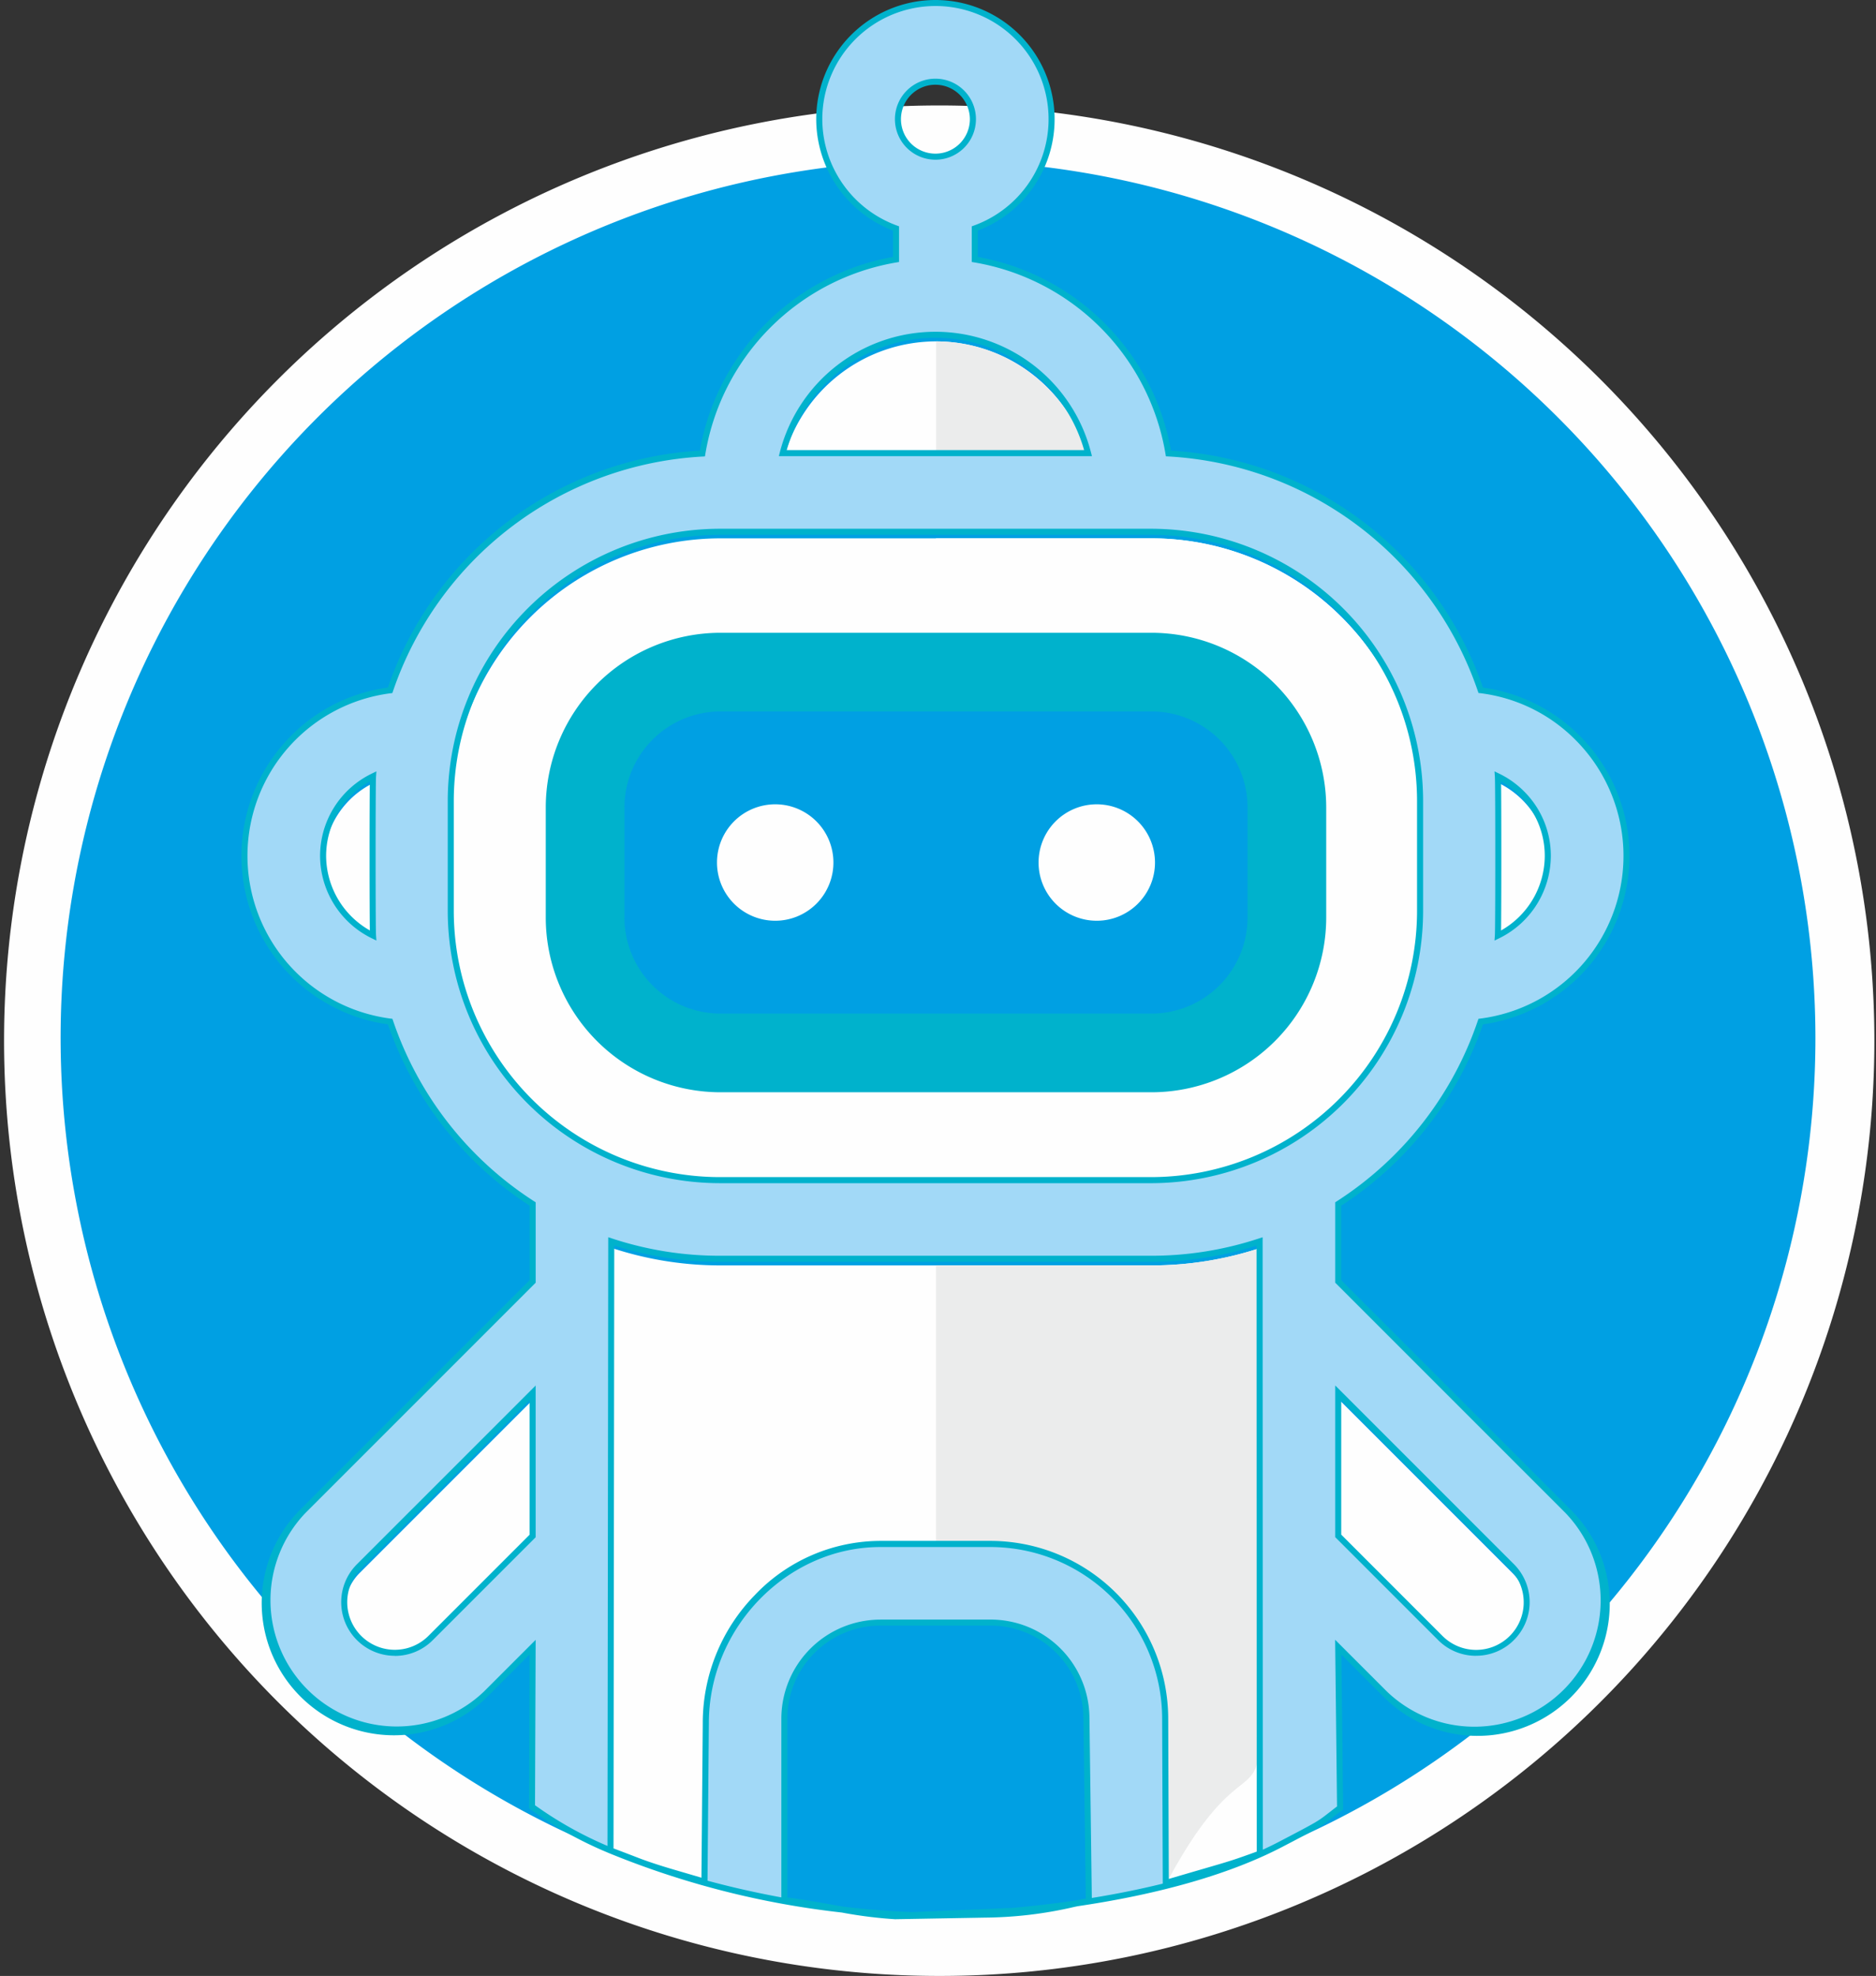 <svg xmlns="http://www.w3.org/2000/svg" width="191.859" height="202.06" viewBox="0 0 191.859 202.06">
  <rect x="0" y="0" width="191.859" height="202.06" fill="#333333" stroke="none"/>
  <g id="splashLogo" transform="translate(4.236 8.326)">
    <g id="Layer_1" data-name="Layer 1" transform="translate(-4.236 -8.326)">
      <g id="popPROVIDER" transform="translate(0 0)">
        <g id="Group_5636" data-name="Group 5636" transform="translate(0 10.2)">
          <path id="Path_29399" data-name="Path 29399" d="M104.644,50.68A92.831,92.831,0,1,1,11.81,143.511,92.83,92.83,0,0,1,104.644,50.68Z" transform="translate(-8.711 -47.581)" fill="#00a0e3" fill-rule="evenodd"/>
          <path id="Path_29400" data-name="Path 29400" d="M95.933,230.73a95.638,95.638,0,1,1,37.339-7.539,95.349,95.349,0,0,1-37.339,7.539Zm0-185.662A89.732,89.732,0,1,0,185.664,134.8,89.835,89.835,0,0,0,95.933,45.068Z" transform="translate(0 -38.87)" fill="#fefefe"/>
        </g>
        <path id="Path_29401" data-name="Path 29401" d="M258.617,247.619a14.855,14.855,0,0,1-14.839,14.837H207.153a14.852,14.852,0,0,1-14.837-14.837v-9.355a14.855,14.855,0,0,1,14.837-14.839h36.625a14.857,14.857,0,0,1,14.839,14.839v9.355ZM247.512,209.79H203.422A27.553,27.553,0,0,0,175.9,237.309v11.263a27.552,27.552,0,0,0,27.519,27.519h44.093a27.551,27.551,0,0,0,27.519-27.519V237.309A27.55,27.55,0,0,0,247.512,209.79Z" transform="translate(-129.742 -154.739)" fill="#fefefe" fill-rule="evenodd"/>
        <path id="Path_29402" data-name="Path 29402" d="M586.456,306.85A9.04,9.04,0,0,1,584,321.377c.058-.829.055-15.448,0-16.277A9.084,9.084,0,0,1,586.456,306.85Z" transform="translate(-430.751 -225.038)" fill="#fefefe" fill-rule="evenodd"/>
        <path id="Path_29403" data-name="Path 29403" d="M320.911,133.03a16.144,16.144,0,0,1,15.608,12.095H305.3A16.149,16.149,0,0,1,320.911,133.03Z" transform="translate(-225.186 -98.121)" fill="#fefefe" fill-rule="evenodd"/>
        <path id="Path_29404" data-name="Path 29404" d="M126.13,313.24a9.061,9.061,0,0,1,5.1-8.14c-.058.829-.058,15.448,0,16.275A9.047,9.047,0,0,1,126.13,313.24Z" transform="translate(-93.032 -225.038)" fill="#fefefe" fill-rule="evenodd"/>
        <path id="Path_29405" data-name="Path 29405" d="M143.213,570.4a5.174,5.174,0,1,1-7.316-7.319l17.747-17.747v14.637L143.213,570.4Z" transform="translate(-99.117 -402.229)" fill="#fefefe" fill-rule="evenodd"/>
        <path id="Path_29406" data-name="Path 29406" d="M294.752,551.578l-.031-16.443a17.883,17.883,0,0,0-17.865-17.862H265.6a17.883,17.883,0,0,0-17.865,17.862l-.181,16.01c-6.122-1.771-4.343-.52-9.609-2.818l.136-61.987a35.408,35.408,0,0,0,11.1,1.779h44.093a35.428,35.428,0,0,0,11.105-1.779l-.039,61.942c-6.064,2.149-1.74.882-9.586,3.3Z" transform="translate(-175.502 -358.719)" fill="#fefefe" fill-rule="evenodd"/>
        <path id="Path_29407" data-name="Path 29407" d="M539.53,570.388a5.172,5.172,0,0,1-7.319,0L521.78,559.96V545.32l17.75,17.75a5.173,5.173,0,0,1,0,7.319h0Z" transform="translate(-384.859 -402.221)" fill="#fefefe" fill-rule="evenodd"/>
        <path id="Path_29408" data-name="Path 29408" d="M364.783,133.03h0v12.095h15.613A16.149,16.149,0,0,0,364.783,133.03Z" transform="translate(-269.057 -98.121)" fill="#ebecec" fill-rule="evenodd"/>
        <path id="Path_29409" data-name="Path 29409" d="M370.411,517.273a17.883,17.883,0,0,1,17.865,17.862l.005,16.28c7.458-14.039,9.654-7.607,9.651-15.947V486.34a35.422,35.422,0,0,1-11.105,1.779H364.78v29.154h5.631Z" transform="translate(-269.057 -358.718)" fill="#ebecec" fill-rule="evenodd"/>
        <path id="Path_29410" data-name="Path 29410" d="M386.828,209.79H364.78v13.635h18.314a14.857,14.857,0,0,1,14.839,14.839v9.355a14.855,14.855,0,0,1-14.839,14.837H364.78v13.635h22.048a27.551,27.551,0,0,0,27.519-27.519V237.309a27.55,27.55,0,0,0-27.519-27.519Z" transform="translate(-269.057 -154.739)" fill="#fefefe" fill-rule="evenodd"/>
        <g id="Group_5637" data-name="Group 5637" transform="translate(24.688)">
          <path id="Path_29411" data-name="Path 29411" d="M224.869,168.368a5.173,5.173,0,0,1-7.319,0l-10.431-10.431V143.3l17.75,17.75a5.173,5.173,0,0,1,0,7.319Zm-36.9-46.814H143.875a27.553,27.553,0,0,1-27.519-27.522V82.772A27.553,27.553,0,0,1,143.875,55.25h44.093a27.553,27.553,0,0,1,27.519,27.522v11.26a27.553,27.553,0,0,1-27.519,27.522Zm11.124,68.881c-3.382,1.228-2.6.926-9.612,2.992l-.063-16.807a17.885,17.885,0,0,0-17.865-17.865H160.289c-9.848,0-17.847,8.447-17.847,18.3L142.3,193.3a69.123,69.123,0,0,1-9.61-3.194l.076-62.281a35.434,35.434,0,0,0,11.105,1.777h44.093a35.434,35.434,0,0,0,11.105-1.777l.018,62.612Zm-17.482,4.844c-2.695.425-3.48,1.089-10.6,1.383l-9.166.163c-3.582-.16-7.707-1.207-11.37-1.645v-18.56a9.83,9.83,0,0,1,9.817-9.819h11.263a9.774,9.774,0,0,1,9.812,9.759l.247,18.72ZM165.923,35.11A16.143,16.143,0,0,1,181.531,47.2H150.309A16.149,16.149,0,0,1,165.923,35.11Zm0-25.884a3.834,3.834,0,1,1-3.836,3.834A3.838,3.838,0,0,1,165.923,9.226Zm-41.2,148.712-10.431,10.431a5.175,5.175,0,1,1-7.319-7.319l17.75-17.75v14.637h0ZM108.4,96.538a9.041,9.041,0,0,1,0-16.275c-.058.827-.058,15.446,0,16.275ZM225.9,82.011a9.037,9.037,0,0,1-2.456,14.527c.058-.829.058-15.446,0-16.277A9.04,9.04,0,0,1,225.9,82.011Zm-18.781,49.908v-7.927a35.723,35.723,0,0,0,14.569-18.65,17.08,17.08,0,0,0,0-33.883,35.641,35.641,0,0,0-31.933-24.21A24.226,24.226,0,0,0,169.946,27.4V24.238a11.881,11.881,0,1,0-8.048,0V27.4a24.226,24.226,0,0,0-19.809,19.846,35.638,35.638,0,0,0-31.933,24.21,17.081,17.081,0,0,0,0,33.883,35.751,35.751,0,0,0,14.572,18.65v7.927l-23.439,23.439a13.222,13.222,0,1,0,18.7,18.7l4.742-4.739-.063,16.317c7.3,5.508,22.793,10.426,38.847,11.076l10.4-.436c12.087-1.118,21.232-3.613,27.372-6.825,4.7-2.461,3.766-1.984,6.022-3.692l-.186-16.44,4.742,4.739a13.222,13.222,0,1,0,18.7-18.7Z" transform="translate(-94.943 -0.87)" fill="#a2d9f7" fill-rule="evenodd"/>
          <path id="Path_29412" data-name="Path 29412" d="M160.985,196.263a45.046,45.046,0,0,1-5.516-.69,88.616,88.616,0,0,1-23.864-6.1l-.084-.037a39.047,39.047,0,0,1-7.909-4.432l-.123-.094.06-15.721L119.34,173.4a13.53,13.53,0,1,1-19.132-19.135l23.347-23.347v-7.631a36.126,36.126,0,0,1-14.493-18.537,17.392,17.392,0,0,1-9.89-29.519,17.183,17.183,0,0,1,9.89-4.925,35.951,35.951,0,0,1,31.9-24.226,24.464,24.464,0,0,1,19.762-19.809v-2.69a12.235,12.235,0,0,1-7.857-11.394A12.2,12.2,0,0,1,165.052,0h.005a12.19,12.19,0,0,1,4.335,23.583v2.69a24.467,24.467,0,0,1,19.762,19.809,35.959,35.959,0,0,1,31.9,24.226A17.388,17.388,0,0,1,236.04,87.535a17.423,17.423,0,0,1-14.984,17.219,36.115,36.115,0,0,1-14.49,18.537v7.631l23.347,23.347A13.531,13.531,0,1,1,210.777,173.4l-4.2-4.2.178,15.837-.123.094c-.391.294-.685.525-.929.716-1.178.921-1.225.958-5.138,3-5.267,2.755-12.433,4.826-20.967,6.083-.241.052-.478.1-.719.16a41.777,41.777,0,0,1-8.72,1.005l-9.174.163Zm-5.379-1.294c2.351.276,4.713.467,7.054.562l10.376-.436q3.334-.307,6.44-.766c.3-.066.617-.126.958-.186l-.244-18.453a9.488,9.488,0,0,0-9.5-9.455H159.423a9.519,9.519,0,0,0-9.507,9.51v18.288c1.393.176,2.868.438,4.3.69l1.388.244Zm3.821-29.351h11.263a10.106,10.106,0,0,1,10.121,10.069l.241,18.4q3.834-.622,7.256-1.467l-.063-16.87A17.575,17.575,0,0,0,170.689,158.2H159.426c-9.507,0-17.537,8.237-17.537,17.988l-.139,16.133c2.43.656,4.962,1.231,7.55,1.706V175.75a10.14,10.14,0,0,1,10.126-10.129Zm0-8.046h11.263a18.2,18.2,0,0,1,18.175,18.175l.06,16.393c1.428-.42,2.514-.737,3.375-.987,3.031-.882,3.225-.939,5.621-1.808l-.018-61.969a35.766,35.766,0,0,1-10.8,1.661H143.012a35.766,35.766,0,0,1-10.8-1.661l-.076,61.641c1.189.449,1.963.748,2.527.966q1.472.569,3.71,1.223c.68.2,1.564.457,2.755.808l.136-15.837a18.722,18.722,0,0,1,5.316-13.055,17.759,17.759,0,0,1,12.84-5.55Zm39.094-31.049v.428l.018,62.2q.9-.413,1.737-.853c3.863-2.021,3.884-2.039,5.044-2.944.22-.171.48-.375.811-.627l-.194-17.044,5.28,5.277A12.914,12.914,0,0,0,229.477,154.7l-23.53-23.53v-8.224l.142-.092a35.48,35.48,0,0,0,14.443-18.487l.063-.184.192-.024a16.774,16.774,0,0,0,9.725-28.5,16.566,16.566,0,0,0-9.722-4.773l-.194-.024-.063-.184a35.516,35.516,0,0,0-31.655-24l-.249-.013-.042-.247A23.852,23.852,0,0,0,169.03,26.834l-.257-.045V23.145l.2-.073A11.57,11.57,0,0,0,165.057.614h-.005a11.584,11.584,0,0,0-11.564,11.57,11.611,11.611,0,0,0,7.652,10.887l.2.073V26.79l-.257.045a23.849,23.849,0,0,0-19.555,19.592l-.042.247-.249.013a35.507,35.507,0,0,0-31.655,24l-.063.184-.192.024A16.762,16.762,0,0,0,94.7,87.528a16.8,16.8,0,0,0,14.632,16.632l.192.024.063.184a35.49,35.49,0,0,0,14.446,18.487l.142.092v8.224l-23.53,23.53A12.914,12.914,0,0,0,118.9,172.964l5.274-5.272-.066,16.912a38.565,38.565,0,0,0,7.413,4.162l.076-62.247.407.134a35.157,35.157,0,0,0,11.008,1.761H187.11a35.157,35.157,0,0,0,11.008-1.761l.407-.134Zm21.825,42.8a5.441,5.441,0,0,1-3.876-1.609l-10.523-10.523V141.679l18.277,18.277a5.483,5.483,0,0,1,0,7.754h0a5.46,5.46,0,0,1-3.878,1.609Zm-13.779-12.386L216.9,167.277a4.866,4.866,0,1,0,6.883-6.88l-17.222-17.222v13.761Zm-96.793,12.386a5.483,5.483,0,0,1-3.878-9.363l18.277-18.277V157.2l-10.523,10.523a5.45,5.45,0,0,1-3.876,1.609Zm13.779-26.147L106.329,160.4a4.867,4.867,0,0,0,6.883,6.883l10.339-10.339V143.183Zm63.554-22.184H143.012a27.861,27.861,0,0,1-27.829-27.831V81.9A27.861,27.861,0,0,1,143.012,54.07h44.093A27.861,27.861,0,0,1,214.934,81.9v11.26A27.861,27.861,0,0,1,187.105,120.993Zm-44.093-66.3A27.243,27.243,0,0,0,115.8,81.9v11.26a27.243,27.243,0,0,0,27.21,27.212h44.093a27.243,27.243,0,0,0,27.21-27.212V81.9a27.241,27.241,0,0,0-27.21-27.212H143.012Zm79.222,41.49.037-.535c.058-.834.058-15.4,0-16.235l-.037-.533.48.234a9.318,9.318,0,0,1,2.54,1.811h0a9.29,9.29,0,0,1,2.74,6.61,9.419,9.419,0,0,1-5.277,8.413l-.48.234Zm.669-16.272c.039,2.538.039,12.7,0,15.241a8.8,8.8,0,0,0,4.471-7.615,8.68,8.68,0,0,0-2.556-6.175,8.806,8.806,0,0,0-1.913-1.451ZM107.883,96.179l-.48-.234a9.418,9.418,0,0,1-5.277-8.416,9.364,9.364,0,0,1,5.28-8.416l.48-.234-.037.533c-.058.832-.058,15.4,0,16.233l.037.535Zm-.669-16.27a8.736,8.736,0,0,0-4.469,7.62,8.8,8.8,0,0,0,4.472,7.618c-.039-2.54-.039-12.7,0-15.238Zm73.853-33.266H149.045l.1-.388a16.429,16.429,0,0,1,15.913-12.328h0a16.421,16.421,0,0,1,15.907,12.328l.1.386Zm-31.217-.619h30.414a15.813,15.813,0,0,0-30.414,0Zm15.207-29.692a4.143,4.143,0,1,1,4.146-4.143A4.147,4.147,0,0,1,165.057,16.333Zm0-7.668a3.524,3.524,0,1,0,3.524,3.524A3.529,3.529,0,0,0,165.06,8.665Z" transform="translate(-94.08 0)" fill="#00b2cc"/>
        </g>
        <path id="Path_29413" data-name="Path 29413" d="M284.472,275.715a9.827,9.827,0,0,1-9.817,9.817H230.565a9.829,9.829,0,0,1-9.819-9.817V264.452a9.831,9.831,0,0,1,9.817-9.817h44.093a9.827,9.827,0,0,1,9.817,9.817Zm-9.817-29.125H230.565A17.884,17.884,0,0,0,212.7,264.452v11.263a17.882,17.882,0,0,0,17.862,17.862h44.093a17.882,17.882,0,0,0,17.862-17.862V264.452a17.884,17.884,0,0,0-17.862-17.862Z" transform="translate(-156.885 -181.882)" fill="#00b2cc" fill-rule="evenodd"/>
        <path id="Path_29414" data-name="Path 29414" d="M285.384,325.338a5.954,5.954,0,1,0-5.954-5.954A5.955,5.955,0,0,0,285.384,325.338Z" transform="translate(-206.104 -231.182)" fill="#fefefe" fill-rule="evenodd"/>
        <path id="Path_29415" data-name="Path 29415" d="M410.714,325.338a5.954,5.954,0,1,0-5.954-5.954A5.955,5.955,0,0,0,410.714,325.338Z" transform="translate(-298.546 -231.182)" fill="#fefefe" fill-rule="evenodd"/>
      </g>
    </g>
  </g>
</svg>
